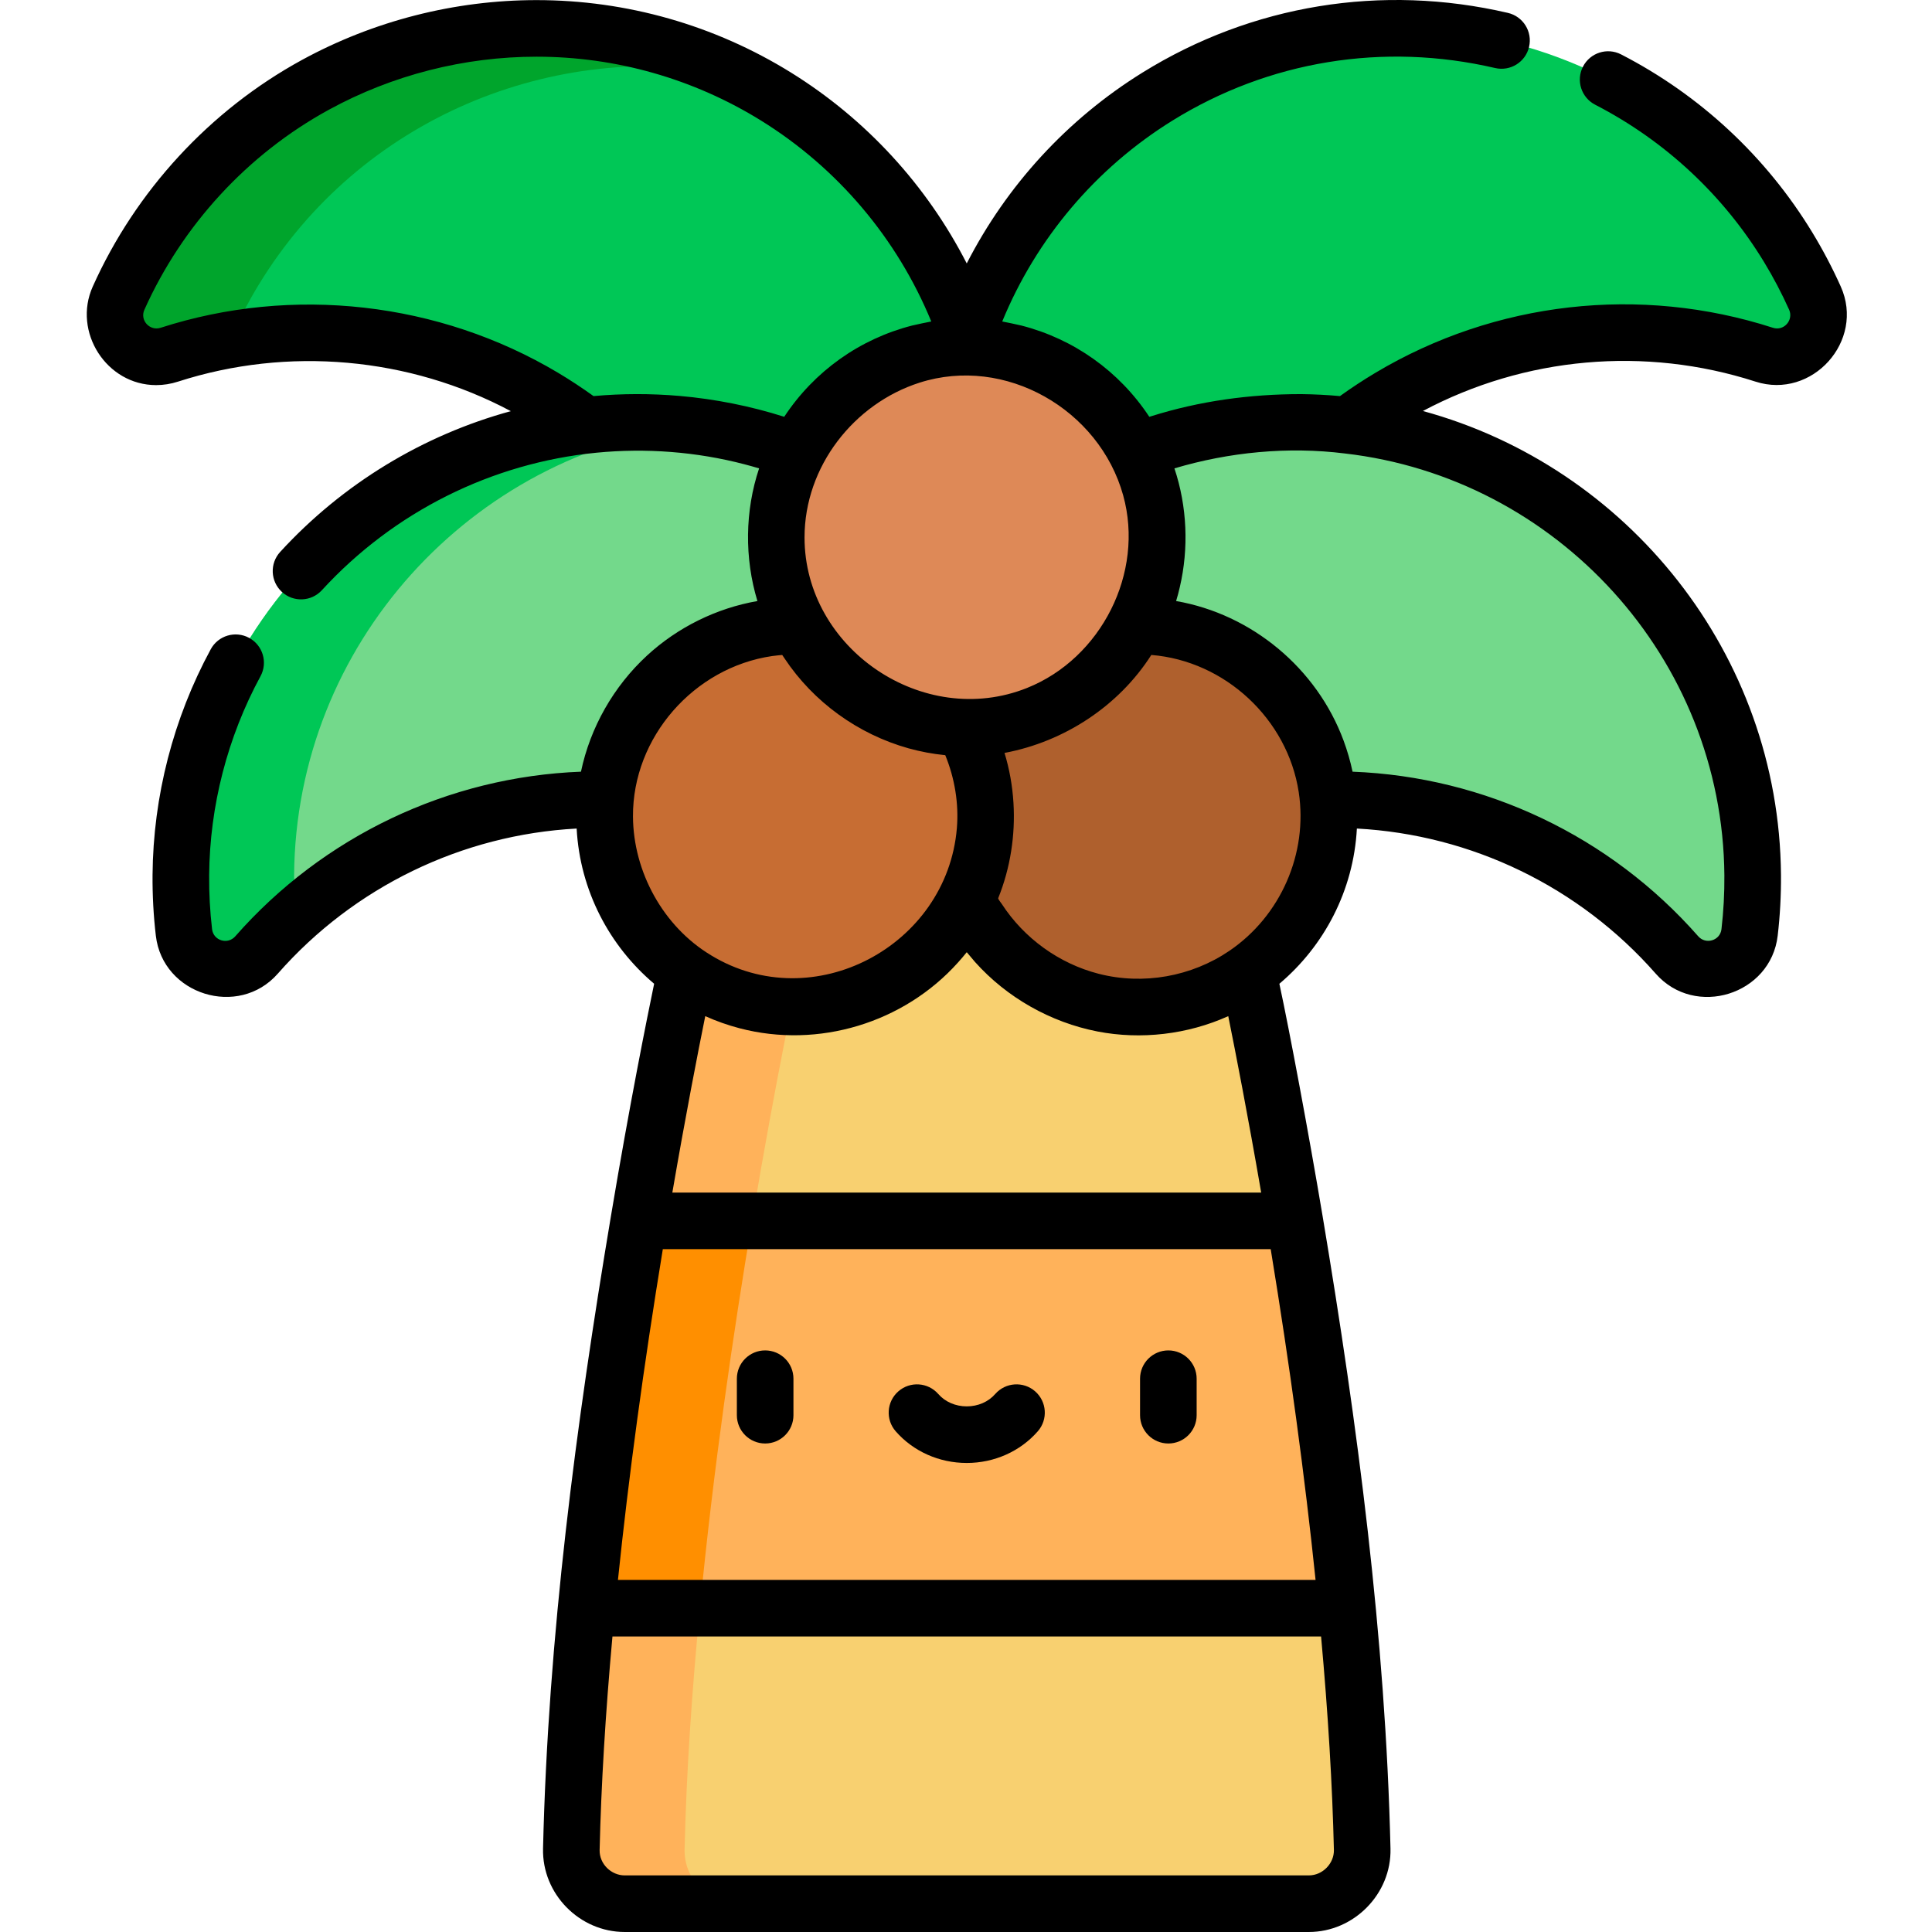 <svg height="511pt" viewBox="-22 0 511 511.997" width="511pt" xmlns="http://www.w3.org/2000/svg"><path d="m183.168 25.574c-56.895-35.277-132.367-17.266-167.141 39.941-2.676 4.402-5.039 8.906-7.09 13.488-3.93 8.762 4.32 17.926 13.461 14.977 31.969-10.312 68.051-7.336 99.164 11.23 15.926 9.504 28.875 22.094 38.543 36.551l78.617-33.223c-5.531-33.207-24.82-63.91-55.555-82.965zm0 0" fill="#00c756"/><path d="m38.934 89.004c2.055-4.582 4.414-9.086 7.094-13.488 26.926-44.301 78.254-65.086 126.469-55.836-55.336-27.02-123.832-7.859-156.469 45.836-2.676 4.402-5.039 8.906-7.09 13.488-3.93 8.762 4.32 17.926 13.457 14.977 5.289-1.703 10.688-3.039 16.16-4.008.113-.32.234-.648.379-.969zm0 0" fill="#00a52c"/><path d="m284.266 25.574c56.895-35.277 132.367-17.266 167.141 39.941 2.676 4.402 5.035 8.906 7.09 13.488 3.93 8.762-4.32 17.926-13.461 14.977-31.969-10.312-68.051-7.336-99.164 11.23-15.926 9.504-28.875 22.094-38.543 36.551l-78.621-33.223c5.535-33.207 24.824-63.91 55.559-82.965zm0 0" fill="#00c756"/><path d="m148.504 111.938c-66.938-1.137-122.52 53.004-123.062 119.949-.043 5.152.238 10.23.824 15.215 1.117 9.539 12.895 13.18 19.234 5.965 22.168-25.238 54.676-41.172 90.906-41.172 18.547 0 36.121 4.176 51.828 11.633l50.492-68.812c-21.77-25.684-54.066-42.164-90.223-42.777zm0 0" fill="#73d98b"/><path d="m55.441 231.887c.496-61.18 46.961-111.656 106.051-119.031-4.266-.531-8.598-.844-12.988-.918-66.938-1.137-122.52 53.004-123.062 119.949-.043 5.152.238 10.23.824 15.215 1.117 9.539 12.895 13.18 19.234 5.965 3.227-3.676 6.684-7.148 10.332-10.414-.285-3.547-.422-7.137-.391-10.766zm0 0" fill="#00c756"/><path d="m318.93 111.938c66.938-1.137 122.52 53.004 123.062 119.949.043 5.152-.238 10.23-.824 15.215-1.117 9.539-12.898 13.18-19.234 5.965-22.168-25.238-54.676-41.172-90.91-41.172-18.547 0-36.117 4.176-51.824 11.633l-50.492-68.812c21.77-25.684 54.066-42.164 90.223-42.777zm0 0" fill="#73d98b"/><path d="m334.441 426.172-100.727 22.328-100.723-22.328c3.57-37.039 8.898-73.301 13.816-102.641l86.906-20.328 86.91 20.328c4.918 29.34 10.246 65.602 13.816 102.641zm0 0" fill="#ffb25a"/><path d="m162.992 426.172c3.566-37.039 8.895-73.301 13.816-102.641l71.906-16.82-15-3.508-86.906 20.328c-4.918 29.34-10.246 65.602-13.816 102.641l100.723 22.328 15-3.324zm0 0" fill="#ff8f00"/><path d="m320.625 323.531h-173.816c6.539-39.07 12.355-65.863 12.355-65.863l74.551-115.25 74.551 115.25s5.82 26.793 12.359 65.863zm0 0" fill="#f8d070"/><path d="m248.715 165.605-15-23.188-74.551 115.25s-5.816 26.793-12.355 65.863h30c6.535-39.07 12.355-65.863 12.355-65.863zm0 0" fill="#ffb25a"/><path d="m338.508 490.055c.191 7.918-6.207 14.43-14.133 14.43h-181.316c-7.926 0-14.324-6.512-14.137-14.43.492-20.762 1.992-42.445 4.07-63.883h201.449c2.078 21.438 3.578 43.121 4.066 63.883zm0 0" fill="#f8d070"/><path d="m158.922 490.055c.488-20.762 1.988-42.445 4.07-63.883h-30c-2.078 21.438-3.578 43.121-4.07 63.883-.188 7.918 6.211 14.43 14.137 14.43h30c-7.93 0-14.328-6.508-14.137-14.43zm0 0" fill="#ffb25a"/><path d="m329.691 216.395c0 27.883-22.602 50.488-50.488 50.488-27.883 0-50.484-22.605-50.484-50.488 0-27.883 22.602-50.488 50.484-50.488 27.887 0 50.488 22.605 50.488 50.488zm0 0" fill="#af602d"/><path d="m238.715 216.395c0 27.883-22.605 50.488-50.488 50.488-27.883 0-50.484-22.605-50.484-50.488 0-27.883 22.602-50.488 50.484-50.488 27.883 0 50.488 22.605 50.488 50.488zm0 0" fill="#c76d33"/><path d="m284.203 142.414c0 27.883-22.602 50.484-50.488 50.484-27.883 0-50.484-22.602-50.484-50.484 0-27.883 22.602-50.488 50.484-50.488 27.887 0 50.488 22.605 50.488 50.488zm0 0" fill="#de8957"/><path d="m180.277 357.871c-4.145 0-7.5 3.355-7.5 7.5v9.668c0 4.141 3.355 7.5 7.5 7.5 4.141 0 7.496-3.359 7.496-7.5v-9.668c0-4.145-3.355-7.5-7.496-7.5zm0 0"/><path d="m287.125 357.871c-4.141 0-7.5 3.355-7.5 7.5v9.668c0 4.141 3.359 7.5 7.5 7.5s7.5-3.359 7.5-7.5v-9.668c0-4.145-3.359-7.5-7.5-7.5zm0 0"/><path d="m251.824 368.719c-3.121-2.727-7.859-2.406-10.586.711-1.816 2.078-4.562 3.27-7.539 3.27-2.977 0-5.723-1.191-7.539-3.27-2.727-3.117-7.461-3.438-10.582-.711s-3.438 7.465-.711 10.582c4.664 5.34 11.527 8.398 18.832 8.398 7.305 0 14.168-3.059 18.832-8.398 2.727-3.117 2.41-7.855-.707-10.582zm0 0"/><path d="m18.875 102.059c1.953 0 3.906-.312 5.809-.926 29.082-9.383 61.219-6.539 88.188 7.824-23.195 6.34-44.473 19.156-61.125 37.312-2.797 3.051-2.594 7.797.461 10.598 3.051 2.801 7.797 2.594 10.594-.457 19.121-20.848 45.121-33.738 72.77-36.438 13.105-1.277 26.469-.262 39.211 3.066 1.301.34 2.598.703 3.887 1.086-3.766 11.254-3.902 23.801-.445 35.156-10.887 1.902-21.145 6.969-29.27 14.461-8.824 8.137-15.027 19.012-17.492 30.762-35.133 1.352-68.293 17.082-91.613 43.629-2.023 2.305-5.797 1.133-6.148-1.887-.551-4.707-.812-9.512-.773-14.285.148-18.367 4.855-36.609 13.609-52.754 1.973-3.641.621-8.195-3.02-10.168-3.641-1.973-8.195-.621-10.168 3.02-9.918 18.297-15.254 38.969-15.422 59.781-.043 5.391.25 10.824.875 16.148 1.832 15.641 21.914 21.887 32.316 10.043 20.215-23.016 48.809-36.828 79.199-38.457.891 16.465 8.688 31.121 20.535 41.129-1.934 9.324-6.512 32.074-11.453 61.602-9.277 55.344-16.66 111.426-17.988 167.586-.281 12.004 9.656 22.105 21.637 22.105h181.312c11.973 0 21.922-10.133 21.633-22.102-1.324-56.168-8.723-112.246-17.988-167.598-3.664-21.883-8.801-49.297-11.457-61.586 11.852-10.012 19.648-24.668 20.539-41.137 30.395 1.629 58.984 15.441 79.199 38.457 10.418 11.859 30.484 5.605 32.316-10.039.625-5.324.918-10.758.875-16.152-.477-58.641-40.754-108.156-94.898-122.918 27.027-14.367 58.832-17.242 88.141-7.789 15.008 4.84 29.062-10.777 22.605-25.184-2.191-4.891-4.727-9.707-7.527-14.316-12.219-20.105-29.75-36.434-50.695-47.215-3.684-1.895-8.203-.445-10.098 3.238-1.898 3.684-.449 8.203 3.234 10.098 18.484 9.52 33.957 23.926 44.742 41.672 2.48 4.078 4.719 8.336 6.656 12.66 1.207 2.691-1.328 5.738-4.312 4.773-35.199-11.355-73.582-7.004-105.312 11.93-3.203 1.91-6.352 3.98-9.41 6.18-3.387-.309-6.809-.484-10.266-.523-.035 0-.07 0-.102 0-13.488 0-26.859 1.824-39.738 5.887-.141.043-.281.078-.418.125-7.98-12.113-20.062-20.645-33.891-24.184-.02-.004-.035-.008-.055-.012-.879-.223-4.414-.965-5.031-1.062 9.035-21.969 24.789-40.641 45.098-53.234 25.59-15.867 55.961-20.816 85.516-13.938 4.039.938 8.066-1.57 9.004-5.605.941-4.035-1.57-8.066-5.602-9.004-33.449-7.785-67.836-2.172-96.82 15.801-19.949 12.367-36.012 29.922-46.598 50.594-10.586-20.672-26.648-38.227-46.594-50.594-20.25-12.555-43.555-19.191-67.402-19.191-21.715 0-43.246 5.504-62.273 15.91-24.348 13.32-44.008 34.699-55.352 60.016-5.371 11.977 3.633 26.105 16.797 26.105zm202.301-.645c22.73-7.281 47.664 7.102 53.98 29.867 5.688 20.508-5.824 43.188-25.5 51.043-27.445 10.957-58.945-10.375-58.945-39.898 0-18.848 13.117-35.453 30.465-41.012zm-75.93 114.992c-.129-21.02 16.152-39.512 36.859-42.543.734-.113 2.527-.281 2.688-.293.199.312.418.613.625.922 7.68 11.566 19.492 20.078 32.848 23.82 3.148.871 6.402 1.492 9.738 1.816 2.492 6.055 3.625 12.828 3.074 19.363-2.621 31.199-38.039 50.137-65.133 33.676-.008-.008-.02-.012-.027-.02-12.629-7.578-20.582-22.066-20.672-36.742zm7.906 114.637h161.098c5.074 30.934 9.062 60.352 11.887 87.645h-184.875c2.828-27.297 6.816-56.715 11.891-87.645zm175.934 163.906c-1.203 1.242-2.883 2.047-4.73 2.047 0 0-181.27 0-181.312 0-3.531 0-6.73-3.004-6.637-6.746.402-17.168 1.547-36.164 3.398-56.562h187.793c1.852 20.391 2.992 39.391 3.398 56.562.039 1.762-.695 3.453-1.91 4.699zm-26.086-225.66c1.984 9.82 5.191 26.277 8.727 46.754h-156.051c3.543-20.555 6.742-36.969 8.723-46.758 2.941 1.328 5.996 2.402 9.117 3.219 20.855 5.465 43.5-1.406 57.867-17.438.793-.883 1.578-1.793 2.316-2.723.066.086 2.102 2.492 2.203 2.605 8.441 9.434 20.012 15.977 32.434 18.402 11.516 2.242 23.902.797 34.664-4.062zm.328-17.332c-10.066 6.859-22.871 9.137-34.676 6.102-10.477-2.691-19.766-9.41-25.652-18.477-.145-.227-1.051-1.348-.965-1.559 3.211-7.961 4.566-16.699 4.043-25.262-.277-4.523-1.062-8.941-2.371-13.227.023-.004.043-.012.062-.016 15.75-2.965 30.195-12.391 38.84-25.949 19.523 1.559 36.117 16.996 39.066 36.359 2.477 16.242-4.777 32.785-18.348 42.027zm131.148-19.996c.039 4.773-.223 9.578-.773 14.285-.355 3.035-4.168 4.145-6.148 1.887-23.32-26.547-56.477-42.277-91.613-43.629-.586-2.797-1.391-5.562-2.383-8.246-7.074-19.121-24.281-33.484-44.379-36.977.367-1.195.684-2.41.969-3.641 2.426-10.348 1.957-21.43-1.414-31.516 14.508-4.32 30.121-5.832 45.168-3.949 56.039 6.426 100.105 54.102 100.574 111.785zm-418.711-149.875c10.035-22.395 27.328-41.211 48.863-52.992 16.824-9.203 35.871-14.07 55.074-14.07 21.051 0 41.625 5.859 59.5 16.938 20.309 12.594 36.062 31.266 45.098 53.234-.617.102-4.168.844-5.078 1.074-13.832 3.539-25.914 12.07-33.895 24.184-8.902-2.836-18.398-4.723-27.711-5.527-7.59-.656-15.238-.648-22.824.039-3.047-2.195-6.199-4.266-9.402-6.18-31.535-18.816-70.363-23.199-105.309-11.926-2.91.938-5.566-1.992-4.316-4.773zm0 0"/></svg>